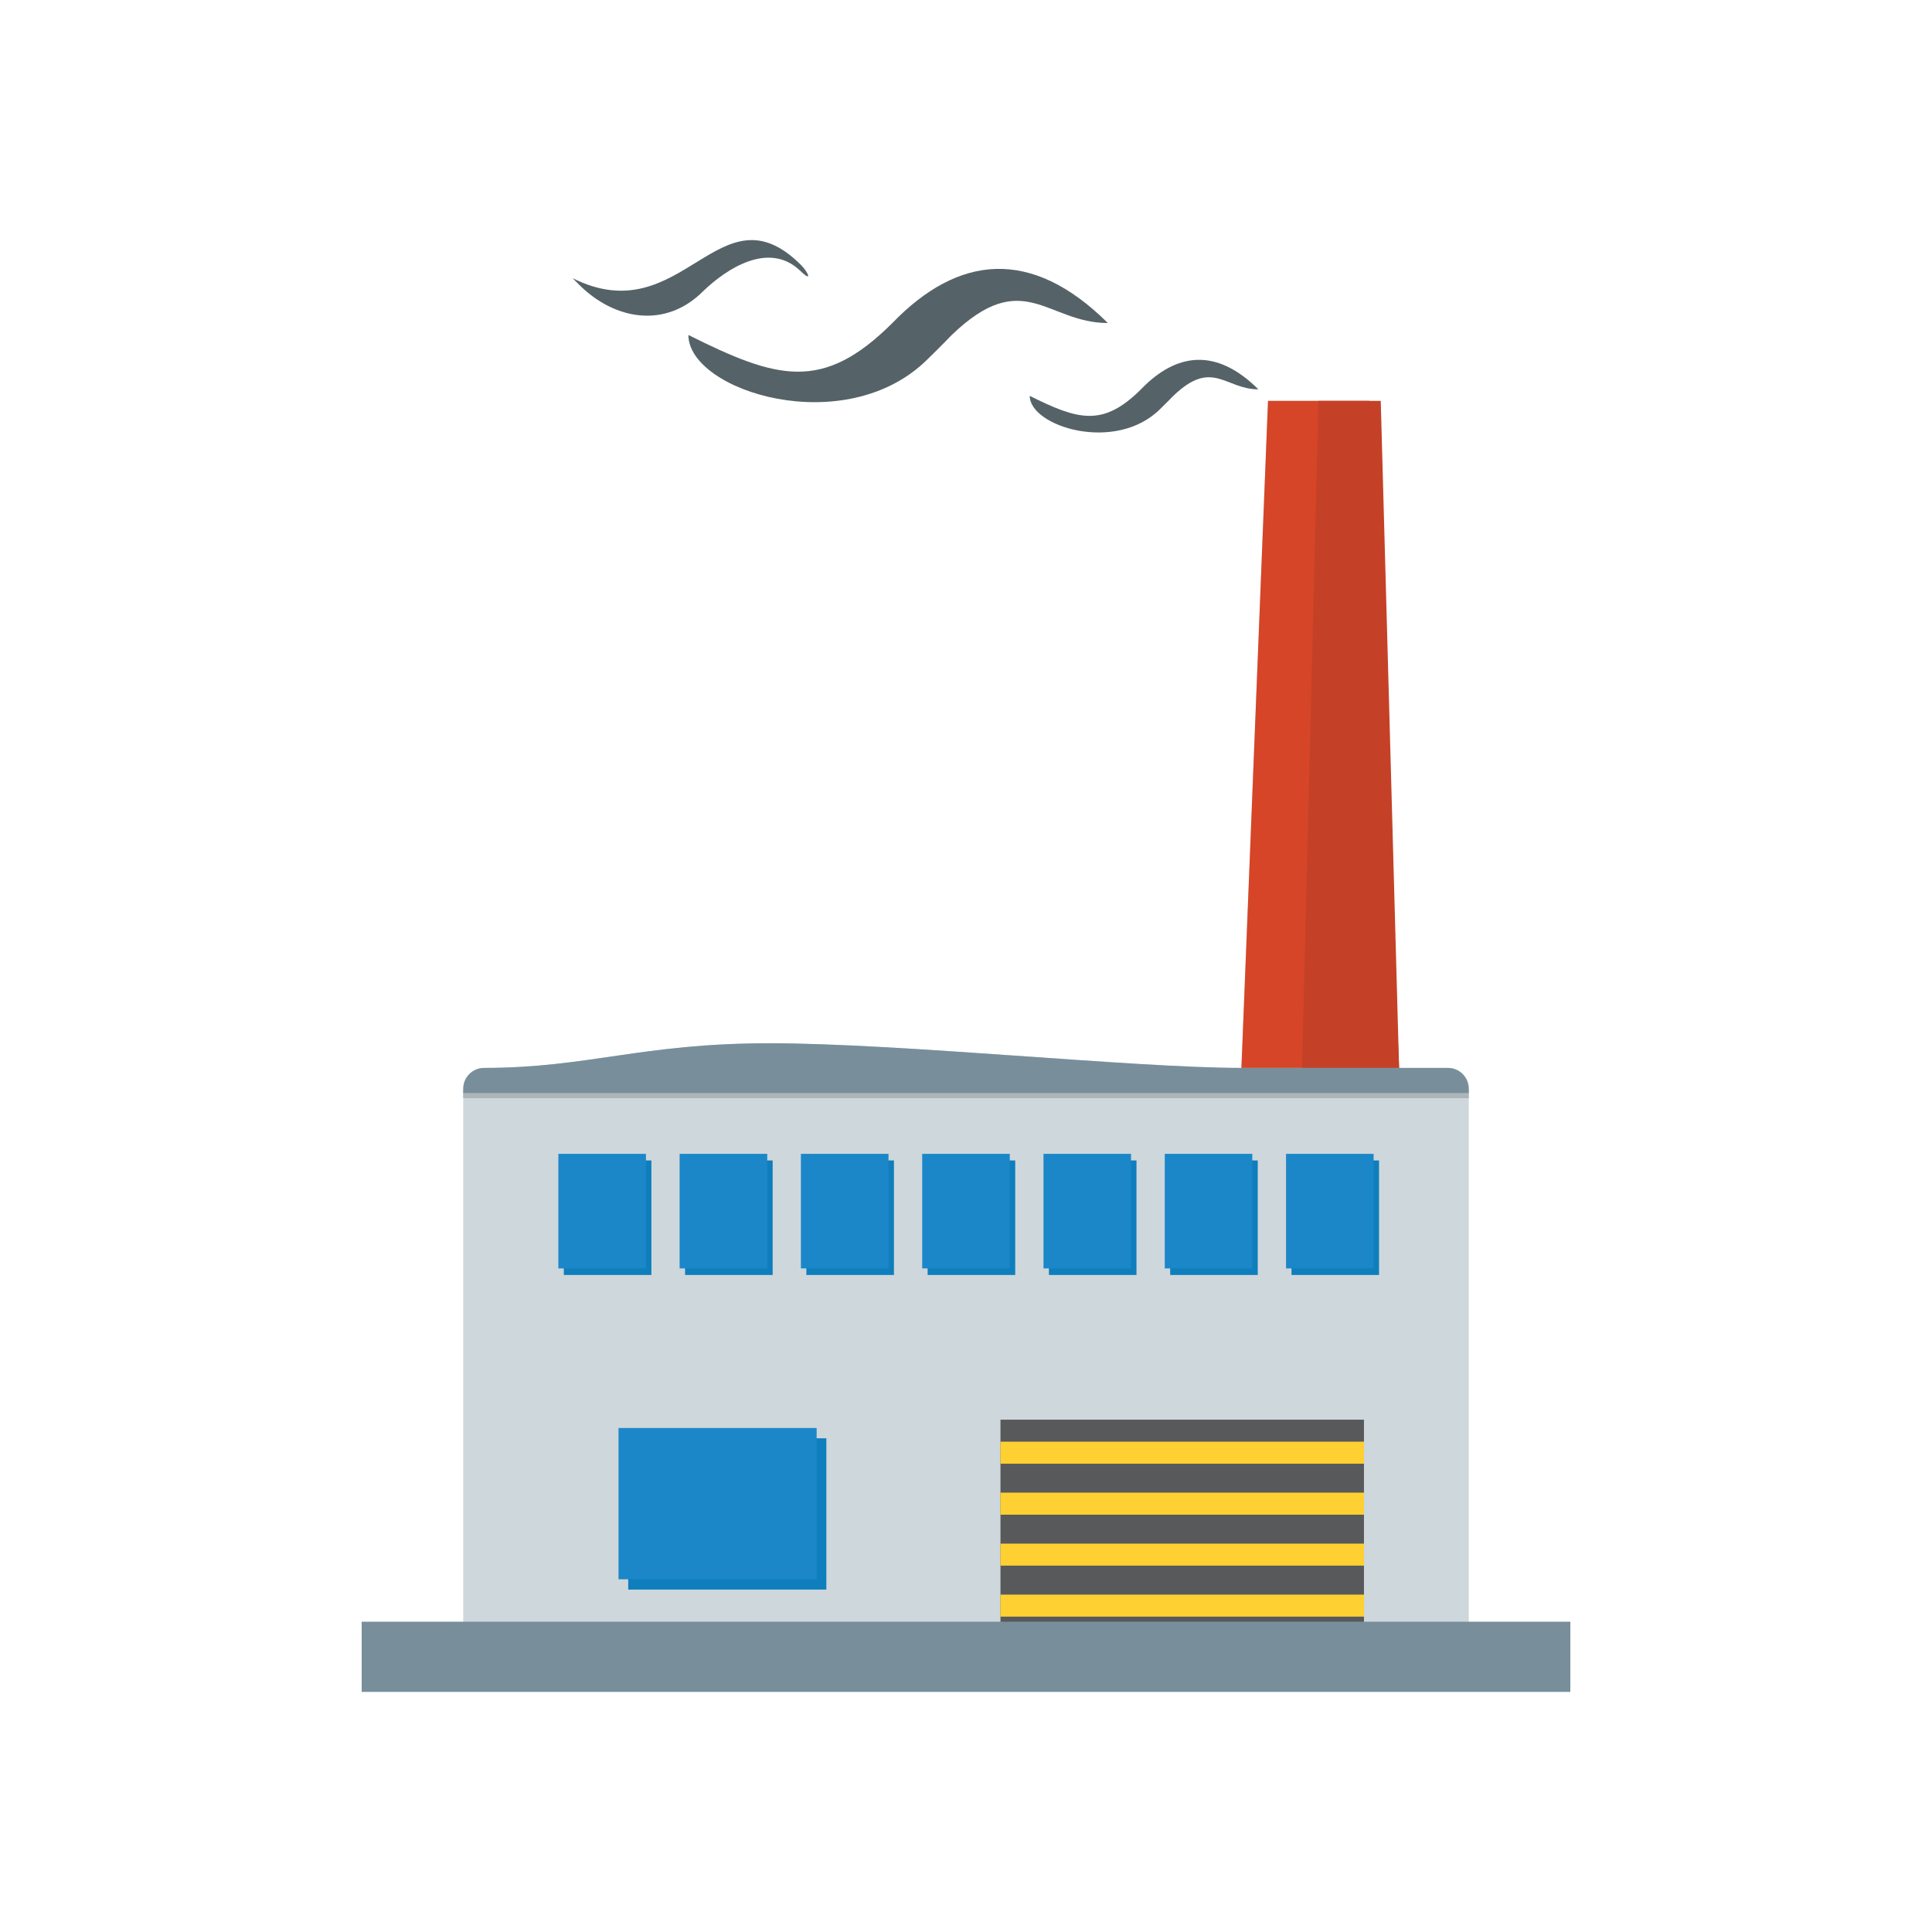 <?xml version="1.0" ?><!DOCTYPE svg  PUBLIC '-//W3C//DTD SVG 1.1//EN'  'http://www.w3.org/Graphics/SVG/1.1/DTD/svg11.dtd'><svg height="512px" style="enable-background:new 0 0 512 512;" version="1.1" viewBox="0 0 512 512" width="512px" xml:space="preserve" xmlns="http://www.w3.org/2000/svg" xmlns:xlink="http://www.w3.org/1999/xlink"><g id="Factory_x2C___mill_x2C_"><g><path d="M128.279,283.007c27.473,0,41.794-6.535,75.624-6.535    c34.559,0,96.618,6.535,125.084,6.535l7.051-176.776h26.843l7.893,176.776h12.947c3.032,0,5.517,2.479,5.517,5.518v141.247    c0,3.032-2.484,5.517-5.517,5.517c-62.792,0-100.038,0-255.441,0c-3.034,0-5.519-2.484-5.519-5.517V288.524    C122.761,285.485,125.246,283.007,128.279,283.007L128.279,283.007z" style="fill-rule:evenodd;clip-rule:evenodd;fill:#CED7DB;"/><path d="M122.761,289.881v1.148h266.477v-1.148    c0-3.036-2.484-5.515-5.517-5.515h-12.947h-25.726h-16.061c-28.466,0-90.525-6.529-125.084-6.529    c-33.83,0-48.151,6.529-75.624,6.529C125.246,284.366,122.761,286.845,122.761,289.881L122.761,289.881z" style="fill-rule:evenodd;clip-rule:evenodd;fill:#ADB5B8;"/><rect height="30.354" style="fill-rule:evenodd;clip-rule:evenodd;fill:#0E7EBD;" width="23.201" x="342.259" y="307.53"/><rect height="30.354" style="fill-rule:evenodd;clip-rule:evenodd;fill:#0E7EBD;" width="23.211" x="310.109" y="307.53"/><rect height="30.354" style="fill-rule:evenodd;clip-rule:evenodd;fill:#0E7EBD;" width="23.207" x="277.97" y="307.53"/><rect height="30.354" style="fill-rule:evenodd;clip-rule:evenodd;fill:#0E7EBD;" width="23.213" x="245.83" y="307.53"/><rect height="30.354" style="fill-rule:evenodd;clip-rule:evenodd;fill:#0E7EBD;" width="23.212" x="213.691" y="307.53"/><rect height="30.354" style="fill-rule:evenodd;clip-rule:evenodd;fill:#0E7EBD;" width="23.212" x="181.552" y="307.53"/><rect height="30.354" style="fill-rule:evenodd;clip-rule:evenodd;fill:#0E7EBD;" width="23.212" x="149.412" y="307.53"/><path d="M151.755,73.724c0,0,0,0,1.722,1.732    c9.406,9.386,22.901,11.704,32.851,1.727c6.281-6.05,17.504-13.368,25.775-5.395c3.358,3.257,2.021,0.277,0.213-1.518    C190.626,48.54,180.934,88.349,151.755,73.724L151.755,73.724z" style="fill-rule:evenodd;clip-rule:evenodd;fill:#556369;"/><path d="M182.432,88.774c0,14.887,41.738,28.057,63.463,6.349    c3.271-3.172,6.327-6.349,6.327-6.349c19.021-18.303,25.21-3.171,41.364-3.171c3.188,3.171,3.188,3.171,3.188,3.171    s0,0-3.188-3.171c-20.334-20.205-39.688-18.025-57.101,0C217.981,104.05,205.902,100.49,182.432,88.774L182.432,88.774z" style="fill-rule:evenodd;clip-rule:evenodd;fill:#556369;"/><path d="M272.89,104.908c0,8.112,22.749,15.292,34.597,3.458    c1.785-1.737,3.455-3.458,3.455-3.458c10.366-9.977,13.729-1.727,22.54-1.727c1.732,1.727,1.732,1.727,1.732,1.727    s0,0-1.732-1.727c-11.082-11.011-21.636-9.834-31.121,0C292.275,113.233,285.688,111.294,272.89,104.908L272.89,104.908z" style="fill-rule:evenodd;clip-rule:evenodd;fill:#556369;"/><rect height="30.359" style="fill-rule:evenodd;clip-rule:evenodd;fill:#1B87C9;" width="23.207" x="340.815" y="305.781"/><rect height="30.359" style="fill-rule:evenodd;clip-rule:evenodd;fill:#1B87C9;" width="23.2" x="308.676" y="305.781"/><rect height="30.359" style="fill-rule:evenodd;clip-rule:evenodd;fill:#1B87C9;" width="23.201" x="276.535" y="305.781"/><rect height="30.359" style="fill-rule:evenodd;clip-rule:evenodd;fill:#1B87C9;" width="23.212" x="244.392" y="305.781"/><rect height="30.359" style="fill-rule:evenodd;clip-rule:evenodd;fill:#1B87C9;" width="23.212" x="212.249" y="305.781"/><rect height="30.359" style="fill-rule:evenodd;clip-rule:evenodd;fill:#1B87C9;" width="23.211" x="180.11" y="305.781"/><rect height="30.359" style="fill-rule:evenodd;clip-rule:evenodd;fill:#1B87C9;" width="23.211" x="147.971" y="305.781"/><polygon points="336.038,106.23 328.987,283.007 370.773,283.007     362.881,106.23   " style="fill-rule:evenodd;clip-rule:evenodd;fill:#D64527;"/><polygon points="349.392,106.23 345.048,283.007 370.773,283.007     365.913,106.23   " style="fill-rule:evenodd;clip-rule:evenodd;fill:#C44127;"/><polygon points="361.462,376.228 313.307,376.228 265.136,376.228     265.136,433.912 313.307,433.912 361.462,433.912   " style="fill-rule:evenodd;clip-rule:evenodd;fill:#58595B;"/><path d="M313.307,382.058h48.162v5.838h-48.162h-48.171v-5.838    H313.307z M313.307,422.588h-48.171v5.834h48.171h48.162v-5.834H313.307z M313.307,409.08h-48.171v5.831h48.171h48.162v-5.831    H313.307z M313.307,395.568h-48.171v5.838h48.171h48.162v-5.838H313.307z" style="fill-rule:evenodd;clip-rule:evenodd;fill:#FFD032;"/><rect height="18.602" style="fill-rule:evenodd;clip-rule:evenodd;fill:#788F9B;" width="320.305" x="95.848" y="429.771"/><path d="M122.761,288.524v1.14h266.477v-1.14    c0-3.039-2.484-5.518-5.517-5.518h-12.947h-25.726h-16.061c-28.466,0-90.525-6.535-125.084-6.535    c-33.83,0-48.151,6.535-75.624,6.535C125.246,283.007,122.761,285.485,122.761,288.524L122.761,288.524z" style="fill-rule:evenodd;clip-rule:evenodd;fill:#788F9B;"/><rect height="40.092" style="fill-rule:evenodd;clip-rule:evenodd;fill:#0E7EBD;" width="52.502" x="166.487" y="381.163"/><rect height="40.091" style="fill-rule:evenodd;clip-rule:evenodd;fill:#1B87C9;" width="52.503" x="163.915" y="378.435"/></g></g><g id="Layer_1"/></svg>
